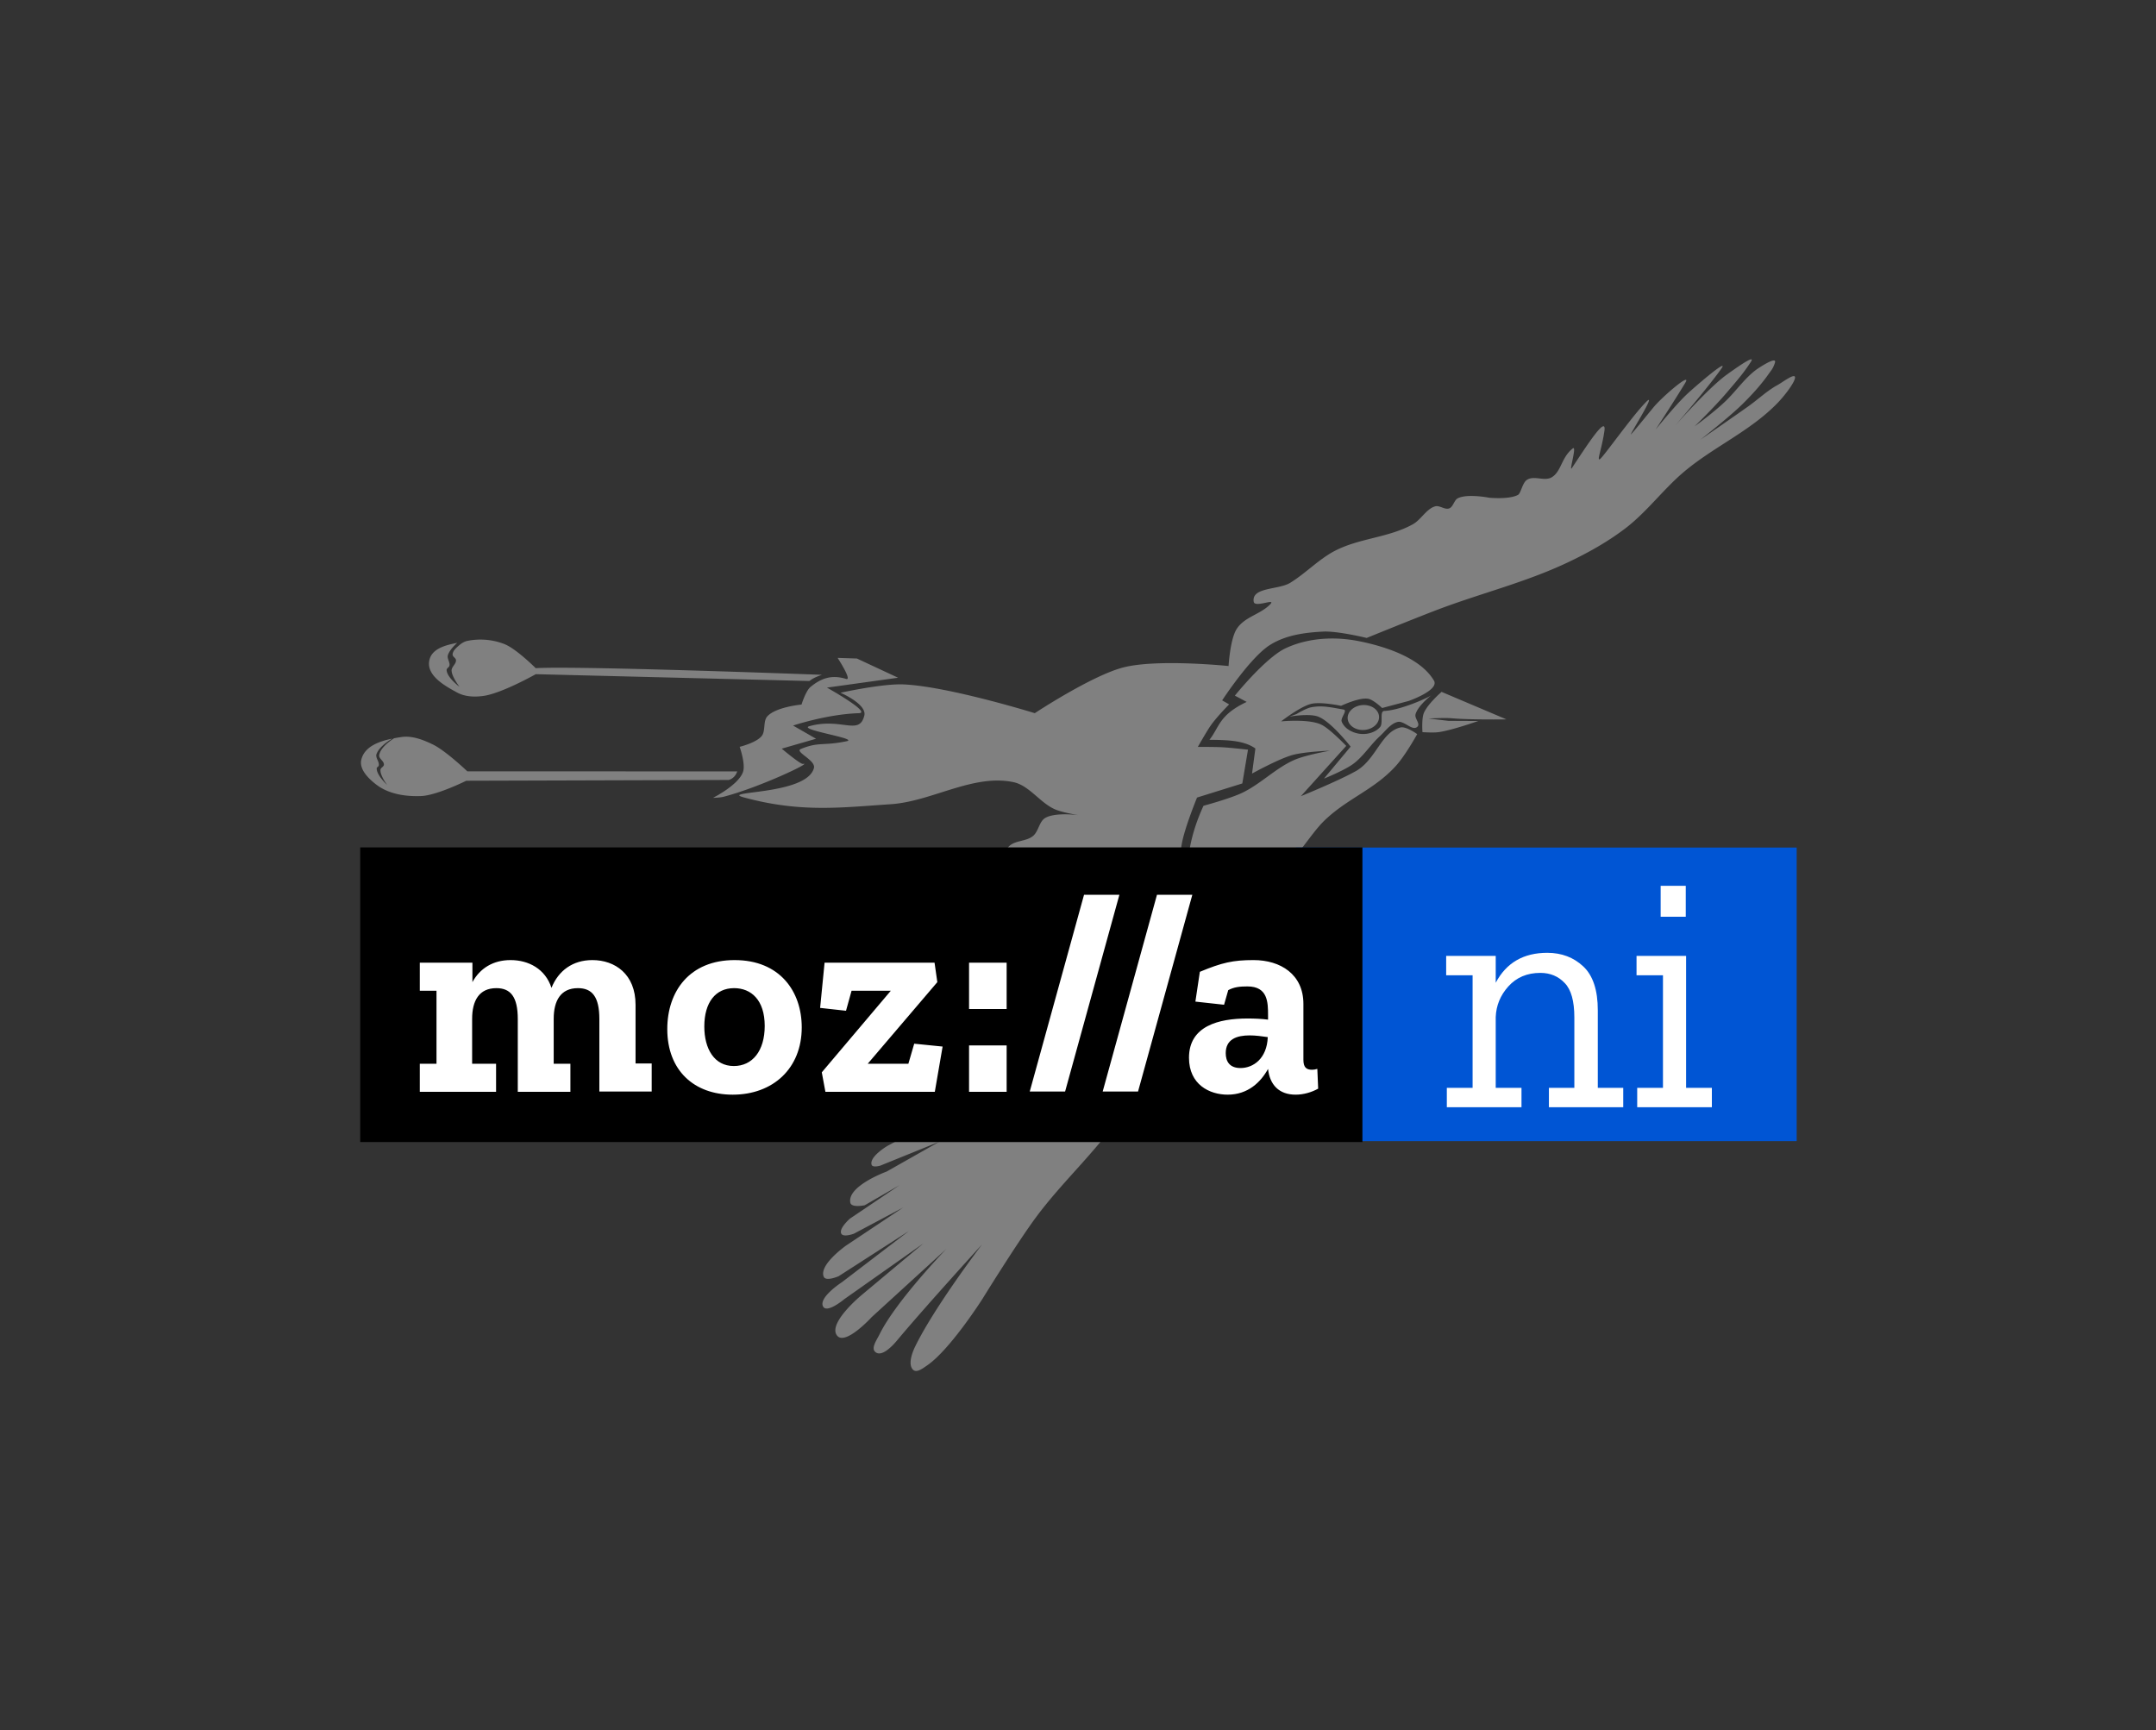 <?xml version="1.0" encoding="UTF-8" standalone="no"?>
<!-- Created with Inkscape (http://www.inkscape.org/) -->

<svg
   xmlns:dc="http://purl.org/dc/elements/1.1/"
   xmlns:cc="http://creativecommons.org/ns#"
   xmlns:rdf="http://www.w3.org/1999/02/22-rdf-syntax-ns#"
   xmlns:svg="http://www.w3.org/2000/svg"
   xmlns="http://www.w3.org/2000/svg"
   xmlns:sodipodi="http://sodipodi.sourceforge.net/DTD/sodipodi-0.dtd"
   xmlns:inkscape="http://www.inkscape.org/namespaces/inkscape"
   id="svg2"
   version="1.1"
   inkscape:version="0.92.1 r15371"
   width="600"
   height="481.517"
   viewBox="0 0 562.5 451.422"
   sodipodi:docname="mozilla_nicaragua.svg"
   inkscape:export-filename="/home/keik/Escritorio/IMAGEN MOZILLA CENTROAMERICA/Nicaragua/LogoNi_MozillaCOLOR.png"
   inkscape:export-xdpi="100"
   inkscape:export-ydpi="100">
  <rect x="0" y="0" width="562.5" height="451.422" fill="#333333" stroke="none"/>
  <title
     id="title4536">LogoMozillaHonduras</title>
  <defs
     id="defs6" />
  <sodipodi:namedview
     pagecolor="#ffffff"
     bordercolor="#666666"
     borderopacity="1"
     objecttolerance="10"
     gridtolerance="10"
     guidetolerance="10"
     inkscape:pageopacity="0"
     inkscape:pageshadow="2"
     inkscape:window-width="1280"
     inkscape:window-height="656"
     id="namedview4"
     showgrid="false"
     showborder="true"
     inkscape:zoom="0.3140839"
     inkscape:cx="548.92566"
     inkscape:cy="385.00194"
     inkscape:window-x="0"
     inkscape:window-y="27"
     inkscape:window-maximized="1"
     inkscape:current-layer="layer2"
     borderlayer="true"
     inkscape:showpageshadow="false"
     units="px"
     showguides="true"
     fit-margin-top="100"
     fit-margin-left="100"
     fit-margin-right="100"
     fit-margin-bottom="100"
     inkscape:guide-bbox="true" />
  <g
     inkscape:groupmode="layer"
     id="layer2"
     inkscape:label="Layer 2"
     style="opacity:1"
     transform="translate(20.144,68.761)">
    <g
       id="g4510">
      <path
         inkscape:connector-curvature="0"
         id="path4175"
         d="m 436.785,24.991 c -0.736,-0.09 -4.833,2.858 -6.442,4.012 -4.732,3.392 -13.408,13.255 -13.408,13.255 0,0 8.518,-9.887 11.994,-14.794 2.16,-3.049 -5.98,3.902 -8.662,6.348 -3.096,2.823 -8.476,9.519 -8.476,9.519 0,0 5.195,-7.95 7.74,-12.193 1.873,-3.122 -5.972,3.578 -8.246,6.333 -2.86,3.467 -5.05,6.218 -5.872,7.042 -0.822,0.824 7.094,-11.618 3.905,-8.401 -3.634,3.665 -11.047,14.219 -12.01,14.889 -0.963,0.67 0.475,-2.636 1.14,-7.349 0.634,-4.484 -5.094,4.639 -8.474,9.677 -0.91,1.356 1.429,-6.066 0.201,-5.091 -2.995,2.378 -2.938,5.983 -5.447,7.505 -1.938,1.175 -4.637,-0.573 -6.524,0.711 -1.178,0.801 -1.533,3.47 -2.304,3.895 -2.269,1.25 -7.496,0.746 -7.496,0.746 0,0 -5.684,-1.126 -8.201,0.136 -0.965,0.484 -1.196,2.208 -2.185,2.62 -1.194,0.496 -2.532,-0.86 -3.76,-0.5 -2.273,0.666 -3.655,3.48 -5.769,4.655 -6.371,3.54 -13.879,3.591 -20.332,6.926 -4.185,2.162 -7.642,5.876 -11.69,8.362 -3.072,1.887 -10.139,1.06 -9.519,4.949 0.262,1.642 5.94,-1.05 4.32,0.64 -2.583,2.694 -6.768,3.26 -8.799,6.511 -1.683,2.694 -2.08,9.608 -2.08,9.608 0,-1e-5 -18.445,-1.917 -27.382,0.347 -8.255,2.09 -23.176,11.953 -23.176,11.953 0,0 -22.651,-7.022 -34.312,-7.507 -5.479,-0.228 -16.372,2.177 -16.372,2.177 0,0 6.954,2.967 6.207,5.973 -1.321,5.314 -5.969,0.455 -14.279,2.736 -3.348,0.919 13.039,3.249 9.653,3.944 -6.286,1.29 -7.172,0.072 -11.926,2.017 -1.752,0.717 3.936,2.922 3.412,4.962 -1.835,7.145 -24.664,5.927 -18.374,7.65 14.9,4.082 25.591,2.644 38.397,1.8 10.774,-0.711 21.446,-7.966 32.028,-5.757 4.1,0.856 6.929,5.374 10.811,7.079 1.952,0.858 6.14,1.527 6.14,1.527 0,0 -6.173,-0.833 -8.746,0.79 -1.453,0.917 -1.682,3.386 -2.99,4.555 -1.931,1.726 -5.245,1.062 -6.763,3.262 -0.323,0.468 0.265,1.695 -0.251,1.756 -3.086,0.368 -7.001,-0.725 -12.06,2.339 -0.914,0.554 1.849,2.794 1.849,2.794 l 14.479,1.387 c 0,0 -15.094,-1.172 -21.507,2.677 -1.226,0.736 -3.148,2.102 -2.726,3.594 0.585,2.069 5.582,1.388 5.582,1.388 0,0 -4.522,1.564 -5.924,3.549 -0.825,1.168 -2.352,4.31 -1.048,4.328 3.812,0.052 9.171,-0.329 9.171,-0.329 0,0 -10.275,0.883 -12.712,5.223 -0.707,1.259 -0.95,4.334 0.346,4.436 4.767,0.374 10.142,-0.364 10.142,-0.364 0,0 -6.722,2.707 -11.887,4.557 -1.841,0.66 -3.349,6.596 -1.432,6.406 4.063,-0.403 12.893,-2.368 12.893,-2.368 0,0 -6.524,3.774 -14.767,7.202 -1.878,0.781 -3.311,4.271 -2.408,6.283 0.367,0.818 2.372,0.55 2.372,0.55 l 22.172,-4.767 -19.613,8.488 c 0,0 -4.99,3.06 -4.643,5.569 0.149,1.075 2.525,1.497 2.525,1.497 l 14.664,-4.816 -16.521,10.761 c 0,0 -1.858,1.996 -1.347,2.908 0.77,1.374 4.306,-0.313 4.306,-0.313 l 12.069,-5.066 -15.083,8.033 c 0,0 -4.766,2.812 -4.096,4.914 0.255,0.799 2.227,0.237 2.227,0.237 l 15.476,-6.274 -13.785,7.803 c 0,0 -10.38,3.781 -9.47,8.125 0.295,1.409 3.763,0.659 3.763,0.659 l 9.097,-5.251 -12.937,8.726 c 0,0 -2.926,2.52 -2.304,3.896 0.508,1.124 3.337,0.04 3.337,0.04 l 12.826,-6.816 -14.865,9.907 c -1e-5,-10e-6 -7.177,5.027 -5.855,8.154 0.561,1.328 3.89,-0.14 3.89,-0.14 l 18.312,-11.778 -17.454,13.337 c 0,0 -6.224,4.018 -4.909,6.372 1.027,1.84 5.532,-1.946 5.532,-1.946 l 20.645,-14.554 -16.074,13.436 c 0,0 -8.882,7.286 -6.513,10.561 2.102,2.905 9.103,-4.776 9.103,-4.776 l 19.444,-17.755 c 0,0 -13.168,13.607 -17.43,22.29 -0.671,1.366 -2.2,3.471 -1.184,4.492 1.567,1.574 4.327,-1.195 5.787,-2.945 7.254,-8.7 22.139,-25.008 22.139,-25.008 0,0 -12.557,16.485 -17.516,26.786 -0.836,1.737 -1.776,4.634 -0.468,5.895 0.938,0.904 2.528,-0.359 3.598,-1.082 6.015,-4.064 14.475,-17.361 14.475,-17.361 0,0 8.9,-14.408 13.861,-21.151 7.133,-9.696 16.15,-17.535 22.799,-27.668 5.654,-8.617 11.716,-17.522 14.317,-27.84 3.402,-13.497 -1.33,-28.213 1.035,-41.981 0.731,-4.255 4.005,-12.202 4.005,-12.202 l 11.81,-3.68 1.482,-8.809 c 0,0 -4.458,-0.512 -6.696,-0.633 -2.129,-0.115 -6.396,-0.088 -6.396,-0.088 0,0 1.929,-3.389 3.034,-5.097 1.57,-2.426 5.14,-6 5.14,-6 l -1.823,-1.046 c 0,0 7.274,-11.157 12.433,-14.427 4.148,-2.63 9.137,-3.265 13.85,-3.516 3.844,-0.205 11.425,1.656 11.425,1.656 0,0 12.224,-4.989 18.379,-7.333 11.287,-4.298 23.013,-7.136 34.014,-12.342 5.252,-2.485 10.425,-5.347 15.157,-8.965 5.514,-4.216 9.873,-10.179 15.21,-14.685 7.758,-6.551 17.149,-10.516 24.337,-17.873 1.825,-1.867 4.326,-5.101 4.629,-6.522 0.379,-1.78 -3.113,0.961 -4.562,1.753 -2.695,1.473 -5.025,3.707 -7.563,5.515 -4.147,2.954 -12.52,8.711 -12.52,8.711 0,0 7.537,-5.884 10.982,-9.291 2.445,-2.418 4.815,-4.985 6.833,-7.872 0.63,-0.901 1.141,-1.378 1.623,-2.917 0.502,-1.603 -2.993,0.576 -4.288,1.425 -3.264,2.139 -5.723,5.866 -8.612,8.627 -3.315,3.169 -8.065,6.554 -8.065,6.554 0,0 5.099,-4.916 8.432,-8.848 2.182,-2.574 4.228,-4.83 6.274,-8.01 0.26,-0.404 0.269,-0.586 0.099,-0.607 z M 104.175,98.133 c -0.825,0.049 -1.645,0.157 -2.449,0.327 -0.621,0.131 -1.414,0.557 -1.998,1.071 -0.736,0.648 -1.731,1.424 -1.789,2.443 -0.035,0.61 0.851,0.902 0.886,1.51 0.057,0.99 -1.168,1.701 -1.147,2.693 0.034,1.627 2.062,4.245 2.062,4.245 0,0 -3.3,-2.429 -3.359,-4.383 -0.014,-0.468 0.643,-0.679 0.738,-1.137 0.186,-0.894 -0.678,-1.829 -0.418,-2.7 0.33,-1.106 1.372,-2.274 2.428,-3.245 -3.244,0.63 -6.801,1.594 -7.303,4.784 -0.61,3.874 4.225,6.507 7.311,8.183 2.051,1.113 4.522,1.194 6.793,0.887 4.812,-0.651 13.706,-5.681 13.706,-5.681 l 71.363,1.781 c 0.747,-0.468 1.063,-0.849 3.298,-1.614 -3e-5,0 -63.215,-2.378 -74.678,-1.735 0,0 -5.043,-5.053 -8.144,-6.278 -2.302,-0.91 -4.825,-1.299 -7.3,-1.152 z m 221.839,-0.281 c -3.673,0.157 -7.326,0.934 -10.681,2.483 -5.292,2.443 -13.299,12.393 -13.299,12.393 l 3.084,1.637 c -7.296,3.439 -7.103,6.611 -9.722,9.882 4.46,0.063 8.944,0.092 11.991,2.27 l -0.875,6.545 c 0,0 6.839,-3.794 10.493,-4.826 3.211,-0.907 9.854,-1.148 9.854,-1.148 0,0 -6.31,1.109 -9.278,2.399 -4.844,2.105 -8.848,6.313 -13.634,8.591 -3.242,1.543 -10.098,3.382 -10.098,3.382 -3.319,7.211 -4.695,14.243 -4.121,21.755 0,0 16.716,-0.892 23.973,-5.15 4.812,-2.824 7.788,-8.999 11.763,-12.814 5.993,-5.752 12.917,-7.964 18.554,-14.17 2.525,-2.781 5.583,-8.312 5.583,-8.312 0,0 -2.826,-2.072 -4.344,-1.742 -4.994,1.088 -6.412,8.437 -11.646,11.38 -4.628,2.602 -14.359,6.553 -14.359,6.553 l 11.834,-13.117 c 0,0 -4.15,-4.363 -6.415,-5.507 -3.221,-1.627 -10.579,-0.891 -10.579,-0.891 0,0 4.988,-3.882 7.855,-4.572 2.556,-0.615 7.793,0.514 7.793,0.514 0,0 4.687,-2.246 7.063,-1.842 1.396,0.238 3.651,2.41 3.651,2.41 l 6.923,-1.838 c 0,0 8.081,-2.807 6.593,-5.321 -3.465,-5.853 -12.417,-8.843 -19.479,-10.263 -2.751,-0.553 -5.621,-0.805 -8.478,-0.683 z M 198.388,102.874 c 0,0 3.921,6.024 2.216,5.493 -3.957,-1.233 -6.688,-0.017 -9.264,2.074 -1.272,1.033 -2.368,4.614 -2.368,4.614 0,0 -6.714,0.603 -8.945,3.107 -1.119,1.256 -0.39,3.778 -1.447,5.102 -1.408,1.764 -5.748,2.818 -5.748,2.818 0,0 1.608,4.52 0.862,6.587 -1.243,3.441 -7.824,6.724 -7.824,6.724 0,0 1.843,-0.04 2.739,-0.273 9.447,-2.45 23.49,-9.154 20.749,-8.581 -0.672,0.14 -5.547,-3.98 -5.547,-3.98 l 8.952,-2.586 -5.995,-3.442 c 0,0 8.87,-2.967 17.172,-3.228 3.412,-0.107 -8.329,-6.668 -8.329,-6.668 l 18.553,-2.582 -10.744,-5.012 z m 157.573,8.871 c 0,0 -3.727,3.232 -4.643,5.568 -0.593,1.513 -0.343,4.938 -0.343,4.938 0,0 2.788,0.199 4.171,0.008 3.533,-0.485 10.383,-2.914 10.383,-2.914 l -7.786,-0.039 -5.153,-0.609 c 0,0 4.198,-0.231 6.116,-0.06 4.711,0.42 14.185,0.285 14.185,0.285 z m -2.55,0.786 c 0,0 -0.158,0.132 -0.216,0.177 0.137,-0.086 0.225,-0.153 0.216,-0.177 z m -0.216,0.177 c -1.243,0.783 -8.077,3.834 -12.18,4.014 -1.311,0.058 -0.189,3.205 -1.117,4.237 -1.362,1.514 -3.617,1.994 -5.482,1.696 -1.749,-0.28 -3.782,-1.302 -4.506,-3.136 -0.382,-0.968 1.622,-2.964 0.476,-3.164 -3.614,-0.633 -5.623,-1.11 -8.402,-0.598 -1.381,0.255 -3.908,1.788 -3.908,1.788 l -1.826,0.666 c 0,0 5.228,-0.941 7.606,0.026 3.401,1.383 8.38,7.792 8.38,7.792 l -6.956,8.342 c 0,0 5.332,-2.123 7.679,-3.872 2.585,-1.927 4.437,-4.927 6.844,-7.139 1.484,-1.364 2.811,-3.304 4.664,-3.765 1.756,-0.436 3.997,2.63 5.263,1.16 0.66,-0.766 -0.831,-2.097 -0.571,-3.127 0.514,-2.041 3.471,-4.47 4.035,-4.921 z M 85.624,123.441 c -0.351,0.007 -0.702,0.035 -1.051,0.087 -0.6,0.089 -1.248,0.199 -1.909,0.324 -1.731,1.127 -3.545,2.672 -3.871,4.348 -0.186,0.954 1.296,1.574 1.226,2.547 -0.04,0.554 -0.849,0.775 -0.898,1.328 -0.13,1.475 1.733,3.947 1.733,3.947 0,0 -2.793,-2.554 -2.711,-4.344 0.014,-0.305 0.463,-0.4 0.53,-0.698 0.223,-1 -0.928,-2.045 -0.586,-3.002 0.563,-1.571 2.348,-2.975 4.084,-4.028 -3.454,0.702 -7.243,2.062 -8.053,5.516 -0.593,2.528 1.962,4.962 3.838,6.416 3.319,2.573 7.741,3.197 11.777,3.04 4.075,-0.158 11.766,-3.988 11.766,-3.988 l 68.495,-0.205 c 0.94,-0.309 1.74,-0.919 2.213,-2.241 l -70.416,-0.004 c 0,0 -5.637,-5.38 -8.976,-7 -2.255,-1.094 -4.735,-2.09 -7.192,-2.043 z M 335.507,115.18 a 3.254,4.103 85.924 0 0 -4.05,3.402 3.254,4.103 85.924 0 0 4.148,3.108 3.254,4.103 85.924 0 0 4.05,-3.402 3.254,4.103 85.924 0 0 -4.148,-3.108 z"
         style="display:inline;opacity:1;fill:#808080;fill-opacity:1;fill-rule:nonzero;stroke:none;stroke-width:1.658;stroke-linecap:round;stroke-linejoin:round;stroke-miterlimit:4;stroke-dasharray:none;stroke-dashoffset:0;stroke-opacity:1" />
      <rect
         y="152.362"
         x="317.964"
         height="76.588"
         width="130.642"
         id="rect4489-3"
         style="opacity:1;fill:#0055d4;fill-opacity:1;stroke:none;stroke-width:1.093;stroke-linecap:round;stroke-linejoin:round;stroke-miterlimit:4;stroke-dasharray:none;stroke-opacity:1;paint-order:stroke markers fill" />
      <g
         transform="matrix(0.699,0,0,0.719,-311.136,140.678)"
         id="g4491">
        <rect
           x="550.749"
           id="rect4-6"
           height="106.921"
           width="374.068"
           y="16.194"
           style="opacity:1;stroke-width:1.039" />
        <path
           style="opacity:1;fill:#ffffff;stroke-width:1.039"
           inkscape:connector-curvature="0"
           id="path6-7"
           d="m 907.985,96.567 c -0.727,0.208 -1.351,0.312 -1.974,0.312 -2.182,0 -3.221,-0.935 -3.221,-3.637 V 72.98 c 0,-10.703 -8.52,-15.898 -18.599,-15.898 -7.689,0 -11.846,0.935 -20.054,4.26 l -1.663,10.806 10.703,1.143 1.559,-5.299 c 2.182,-1.143 4.364,-1.351 7.17,-1.351 7.585,0 7.689,5.715 7.689,10.495 v 1.559 c -2.39,-0.312 -5.092,-0.416 -7.689,-0.416 -10.703,0 -21.821,2.702 -21.821,14.235 0,9.767 7.689,13.404 14.443,13.404 7.585,0 12.365,-4.572 15.067,-9.352 0.623,5.715 4.052,9.352 10.287,9.352 2.909,0 5.923,-0.831 8.417,-2.182 z m -28.679,-0.312 c -4.052,0 -5.507,-2.39 -5.507,-5.403 0,-5.091 4.156,-6.442 8.936,-6.442 2.182,0 4.572,0.312 6.754,0.623 -0.312,7.793 -5.403,11.222 -10.183,11.222 z M 861.33,33.391 841.068,104.775 h -13.196 l 20.262,-71.385 z m -27.224,0 -20.262,71.385 H 800.648 L 820.91,33.391 Z m -56.11,24.626 h 14.028 v 16.833 h -14.028 z m 0,30.029 h 14.028 v 16.833 h -14.028 z m -20.47,-0.623 10.599,1.039 -2.909,16.417 h -40.836 l -1.351,-7.066 25.769,-29.614 H 734.147 l -2.078,7.274 -9.663,-1.039 1.663,-16.417 h 41.044 l 1.039,7.066 -25.977,29.614 h 15.171 z m -67.021,-30.341 c -16.833,0 -25.146,11.326 -25.146,25.042 0,14.963 9.975,23.795 24.418,23.795 14.963,0 25.769,-9.456 25.769,-24.418 0,-13.092 -8.209,-24.418 -25.042,-24.418 z m -0.312,38.446 c -7.274,0 -11.014,-6.234 -11.014,-14.339 0,-8.832 4.26,-13.924 11.118,-13.924 6.338,0 11.43,4.26 11.43,13.716 0,9.04 -4.572,14.547 -11.534,14.547 z m -36.887,-0.935 h 6.234 V 104.775 H 640.006 V 78.487 c 0,-8.105 -2.702,-11.222 -8.001,-11.222 -6.442,0 -9.04,4.572 -9.04,11.118 v 16.314 h 6.234 v 10.183 h -19.639 V 78.487 c 0,-8.105 -2.702,-11.222 -8.001,-11.222 -6.442,0 -9.04,4.572 -9.04,11.118 v 16.314 h 8.936 V 104.879 H 572.986 V 94.696 H 579.22 V 68.2 h -6.234 V 58.017 h 19.639 v 7.066 c 2.806,-4.988 7.689,-8.001 14.235,-8.001 6.754,0 12.988,3.221 15.274,10.079 2.598,-6.234 7.897,-10.079 15.274,-10.079 8.417,0 16.106,5.091 16.106,16.21 v 21.301 z"
           class="st0" />
      </g>
      <g
         id="text4512-5"
         style="font-style:normal;font-weight:normal;font-size:196.78px;line-height:1;font-family:sans-serif;text-align:center;letter-spacing:0px;word-spacing:0px;text-anchor:middle;fill:#ffffff;fill-opacity:1;stroke:none;stroke-width:21.084"
         transform="matrix(0.438,0,0,0.451,40.912,160.583)"
         aria-label="ni">
        <path
           inkscape:connector-curvature="0"
           id="path4497"
           style="font-style:normal;font-variant:normal;font-weight:normal;font-stretch:normal;font-family:'Zilla Slab';-inkscape-font-specification:'Zilla Slab';fill:#ffffff;stroke-width:21.084"
           d="m 827.505,132.001 h -44.275 v -11.216 h 15.152 V 80.052 q 0,-14.168 -5.707,-19.875 -5.707,-5.903 -14.562,-5.903 -11.807,0 -19.088,7.871 -7.084,7.674 -7.478,17.71 v 40.93 h 15.349 v 11.216 H 722.425 v -11.216 h 15.349 V 55.651 H 722.031 V 44.434 h 29.517 v 15.546 q 9.445,-17.317 30.698,-17.317 12.791,0 21.449,7.871 8.658,7.871 8.658,25.385 v 44.866 h 15.152 z" />
        <path
           inkscape:connector-curvature="0"
           id="path4499"
           style="font-style:normal;font-variant:normal;font-weight:normal;font-stretch:normal;font-family:'Zilla Slab';-inkscape-font-specification:'Zilla Slab';fill:#ffffff;stroke-width:21.084"
           d="M 849.793,21.805 V 3.898 h 14.955 V 21.805 Z m 30.501,110.197 h -44.472 v -11.216 h 15.349 V 55.651 H 835.428 V 44.434 h 29.517 v 76.35 h 15.349 z" />
      </g>
    </g>
  </g>
</svg>
